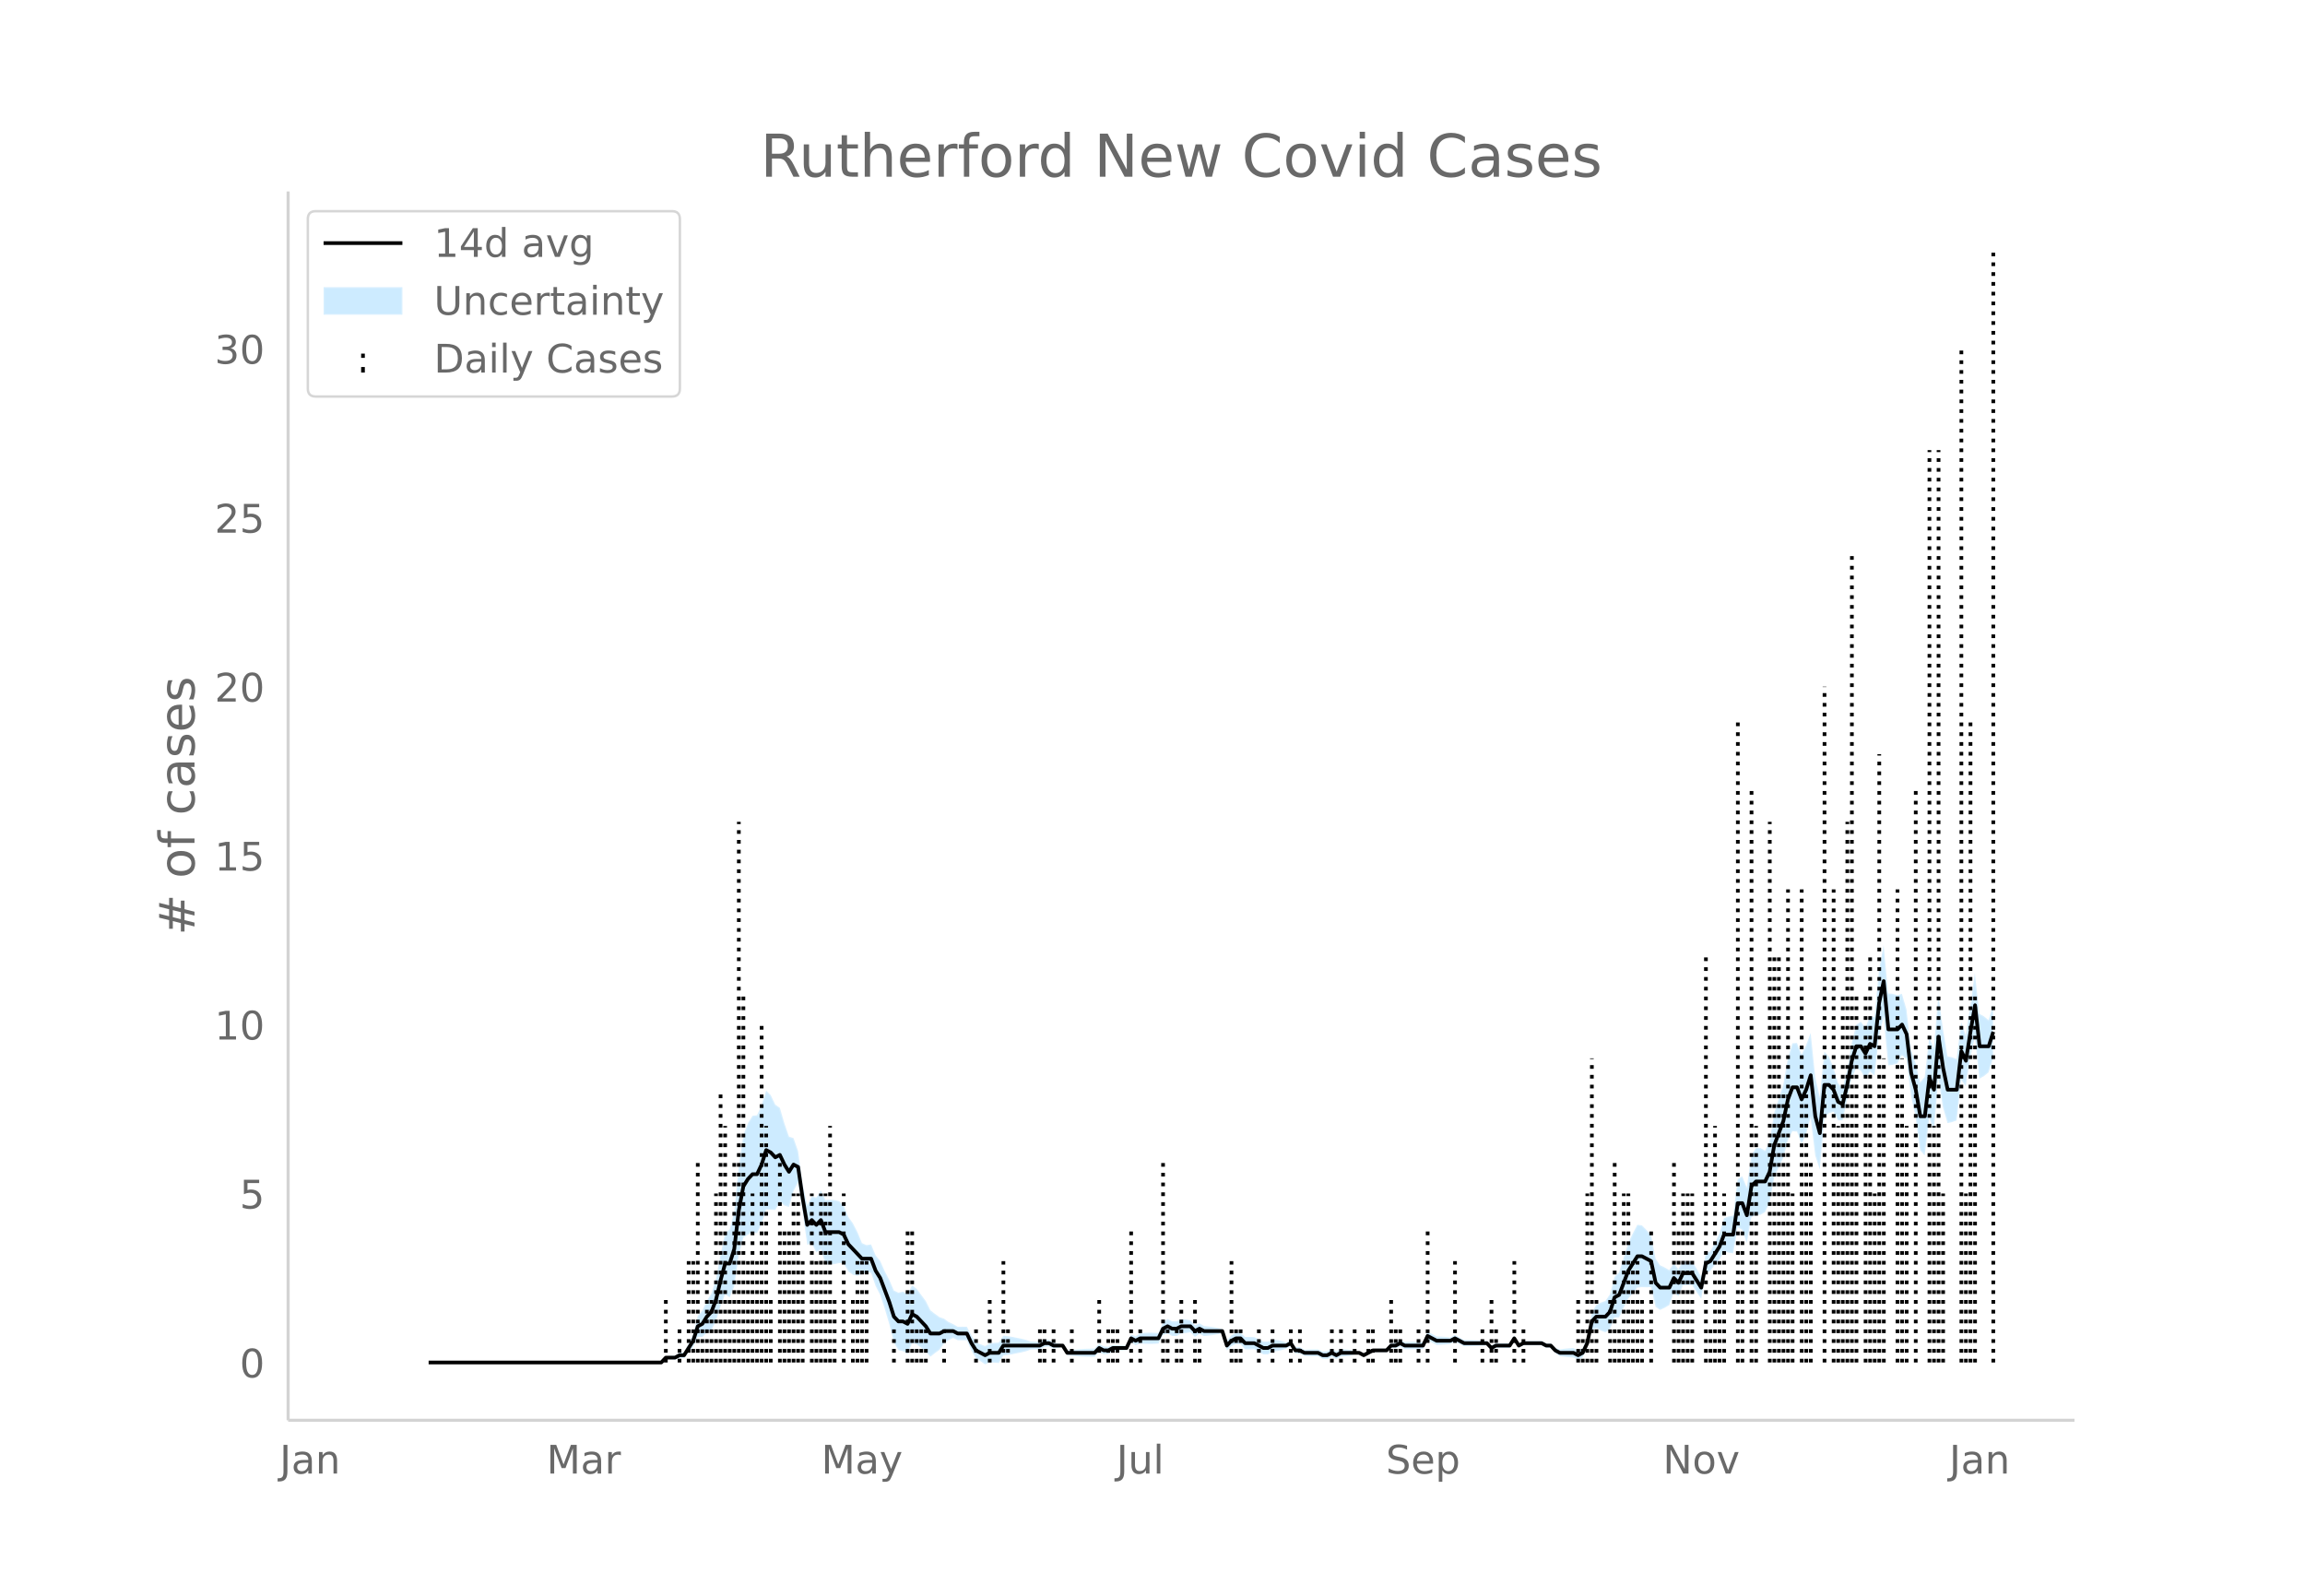 <svg height="864" viewBox="0 0 936 648" width="1248" xmlns="http://www.w3.org/2000/svg" xmlns:xlink="http://www.w3.org/1999/xlink"><defs><style>*{stroke-linecap:butt;stroke-linejoin:round}</style></defs><g id="figure_1"><path d="M0 648h936V0H0z" fill="#fff" id="patch_1"/><g id="axes_1"><path d="M117 576.72h725.4V77.76H117z" fill="none" id="patch_2"/><g id="PolyCollection_1"><defs><path d="M175.906-94.741H268.526l1.853-1.437 1.852.188 1.853.123 1.852-.754 1.852.146 1.853-2.367 1.852-2.072 1.853-4.266 1.852.11 1.852-1.83 1.853-1.01 1.852-3.685 1.853-6.017 1.852-4.815 1.852 1.292 1.853-4.526 1.852-12.925 1.853-6.882 1.852-1.123 1.852-.894 1.853.237 1.852-3.664 1.853-5.928 1.852.087 1.852.068 1.853-3.25 1.852 1.499 1.853.528 1.852-6.483 1.852-3.365 1.853 11.825 1.852 13.37 1.853-.381 1.852 3.42 1.852-1.068 1.853 5.918 1.852.179 1.853-.18 1.852-.403 1.852.069 1.853 3.3 1.852 1.364 1.853.353 1.852-.578 1.852-.814 1.853.275 1.852 5.353 1.853 3.612 1.852 5.607 1.852 6.275 1.853 7.477 1.852 3.057 1.853.419 1.852 1.02 1.852-4.311 1.853.491 1.852 1.45 1.853 1.425 1.852 2.165 1.852-1.456 1.853-1.332 1.852-2.59 1.853-1.347 1.852-.876 1.852.907 1.853.024 1.852-.024 1.853 4.295 1.852 3.126 1.852 1.132 1.853 1.248 1.852-.865 1.853.204 1.852.113 1.852-3.046 1.853-.234 1.852-.303 1.853-.391 1.852-.355 1.852-.463 1.853-.663 1.852-.08 1.853.02 1.852-.98 1.852-.207 1.853.788 1.852-.281 1.853-.543 1.852 3.483 1.852.282 1.853.192 1.852.137 1.853.097 1.852.063 1.852.033 1.853-2 1.852.935 1.853-.17 1.852-1.184 1.852-.09 1.853-.104 1.852-.12 1.853-3.246 1.852 1.204 1.852-.722 1.853.147 1.852.056 1.853-.028 1.852-.115 1.852-3.442 1.853-.64 1.852 1.003h1.853l1.852-1.004 1.852-.173 1.853-.354 1.852 1.884 1.853-1.16 1.852.833 1.852-.183 1.853-.233 1.852-.308 1.853-.463 1.852 7.017 1.852-1.72 1.853-.877 1.852.062 1.853 2.089 1.852.021 1.852-.08 1.853 1.093 1.852 1.012 1.853.022 1.852-1.13 1.852-.242 1.853-.37 1.852-.611 1.853-.99 1.852 3.069 1.852-.07 1.853.931 1.852.113 1.853.046 1.852-.015 1.852 1.11 1.853.125 1.852-.961 1.853.98 1.852-1.083 1.852-.143 1.853-.197 1.852-.623 1.853-.08 1.852.916 1.852-.98 1.853-.872 1.852.082 1.853.066h1.852l1.852-1.688 1.853.21 1.852-.768 1.853 1.052 1.852.037 1.852.005 1.853-.026 1.852-.06 1.853-3.652 1.852 1.035 1.852.956 1.853-.074 1.852-.132 1.853-.208 1.852-.938 1.852.932 1.853.98 1.852-.059 1.853-.067 1.852-.075 1.852-.086 1.853-.1 1.852 2.029 1.853-1.004 1.852.032 1.852.01 1.853-.01 1.852-2.829 1.853 2.797 1.852-1.045h7.41l1.852.989 1.852.003 1.853 2.106 1.852 1.308 1.853.235 1.852.18 1.852.139 1.853.932 1.852-.927 1.853-3.92 1.852-7.28 1.852-.664 1.853.903 1.852.678 1.853-1.247 1.852-4.647 1.852-.127 1.853-3.896 1.852-3.78 1.853-2.067 1.852-2.348 1.852-.214 1.853.087 1.852-.118 1.853 8.05 1.852 1.24 1.852-.873 1.853-1.084 1.852-5.074 1.853 1.496 1.852-4.433 1.852-.12 1.853-.006 1.852 2.867 1.853 2.652 1.852-10.159 1.852-1.11 1.853-2.517 1.852-1.952 1.853-3.668 1.852.697 1.852.31 1.853-10.63 1.852 1.122 1.853 5.255 1.852-10.407 1.852-1.009 1.853.024 1.852-1.106 1.853-4 1.852-10.067 1.852-4.061 1.853-3.986 1.852-7.092 1.853-3.62 1.852.135 1.852 5.045 1.853-3.996 1.852-6.767 1.853 15.468 1.852 5.56 1.852-20.786 1.853-2.01 1.852-.524 1.853 3.457 1.852-.034 1.852-8.284 1.853-8.758 1.852-4.274 1.853 1.203 1.852 3.446 1.852-3.105 1.853 1.57 1.852-15.973 1.853-7.77 1.852 19.616 1.852-.18 1.853-.555 1.852-3.357 1.853 1.555 1.852 15.015 1.852 8.253 1.853 13.734 1.852 2.147 1.853-15.36 1.852 5.449 1.852-21.483 1.853 11.782 1.852 6.462 1.853-.41 1.852-.684 1.852-16.45 1.853 2.528 1.852-11.63 1.853-8.178 1.852 16.778 1.852-1.022 1.853-1.527 1.852-5.726v-21.542h0l-1.852 6.036-1.853-1.527-1.852-1.022-1.852-16.546-1.853 13.385-1.852 11.892-1.853-5.312-1.852 14.914-1.852-.684-1.853-.41-1.852-11.18-1.853-13.702-1.852 21.643-1.852-4.352-1.853 16.004-1.852 2.147-1.853-7.83-1.852-5.468-1.852-16.35-1.853-6.285-1.852.563-1.853-.555-1.852-.18-1.852-19.59-1.853 9.873-1.852 19.311-1.853-.39-1.852 4.737-1.852-2.435-1.853 1.203-1.852 7.488-1.853 10.845-1.852 7.397-1.852-1.994-1.853-6.344-1.852-4.445-1.853-2.01-1.852 18.42-1.852-8.162-1.853-17.857-1.852 4.995-1.853 3.845-1.852-4.756-1.852.135-1.853 6.18-1.852 10.551-1.853 5.816-1.852 5.74-1.852 11.496-1.853 3.84-1.852-1.106-1.853.024-1.852 2.912-1.852 13.116-1.853-4.546-1.852 1.121-1.853 14.855-1.852.31-1.852.697-1.853 6.132-1.852 3.93-1.853 3.362-1.852.851-1.852 9.444-1.853-3.23-1.852-3.013-1.853-.006-1.852-.12-1.852 3.408-1.853-2.425-1.852 2.767-1.853-1.084-1.852-.873-1.852-2.679-1.853-9.593-1.852-2.079-1.853-1.873-1.852-.213-1.852 3.533-1.853 3.814-1.852 6.02-1.853 5.905-1.852 1.834-1.852 7.114-1.853 2.674-1.852.678-1.853.903-1.852 3.256-1.852 10.363-1.853 3.92-1.852 1.034-1.853-1.028-1.852.139-1.852.18-1.853.235-1.852-.653-1.853-1.814-1.852.003-1.852-.972h-7.41l-1.852.916-1.853-3.084-1.852 3.052-1.853-.01-1.852.01-1.852.032-1.853.956-1.852-1.892-1.853-.1-1.852-.085-1.852-.076-1.853-.067-1.852-.059-1.853-.98-1.852-1.027-1.852 1.02-1.853-.206-1.852-.132-1.853-.075-1.852-1.004-1.852-.926-1.853 4.19-1.852-.06-1.853-.026-1.852.005-1.852.037-1.853-.909-1.852 1.193-1.853.21-1.852 2.233h-1.852l-1.853.065-1.852.083-1.853 1.088-1.852.98-1.852-1.045-1.853-.08-1.852-.622-1.853-.197-1.852-.143-1.852.877-1.853-.98-1.852 1-1.853.124-1.852-.85-1.852-.015-1.853.045-1.852.113-1.853-1.03-1.852-.069-1.852-2.81-1.853.969-1.852-.61-1.853-.371-1.852-.243-1.852.831-1.853.022-1.852-.948-1.853-.867-1.852-.08-1.852.021-1.853-1.832-1.852.063-1.853 1.082-1.852 2.2-1.852-4.744-1.853-.463-1.852-.308-1.853-.233-1.852-.183-1.852-1.127-1.853.8-1.852-2.036-1.853-.354-1.852-.174-1.852.957h-1.853l-1.852-.957-1.853 1.32-1.852 4.399-1.852-.115-1.853-.028-1.852.056-1.853.147-1.852 1.239-1.852-.757-1.853 4.595-1.852-.12-1.853-.103-1.852-.09-1.852.776-1.853-.17-1.852-1.026-1.853 1.921-1.852.033-1.852.063-1.853.096-1.852.138-1.853.192-1.852.282-1.852-2.398-1.853-.543-1.852-.282-1.853-1.172-1.852-.206-1.852.98-1.853.02-1.852-.08-1.853-.663-1.852-.464-1.852-.354-1.853-.392-1.852-.302-1.853-.234-1.852 2.834-1.852.114-1.853.203-1.852 1.096-1.853-.713-1.852-.827-1.852-2.756-1.853-3.545-1.852-.024-1.853.024-1.852-1.054-1.852-.876-1.853-1.347-1.852-.63-1.853-1.332-1.852-1.456-1.852-3.715-1.853-2.496-1.852-2.47-1.853-1.47-1.852 3.53-1.852-.94-1.853.42-1.852-.864-1.853-4.285-1.852-3.526-1.852-4.194-1.853-2.269-1.852-4.448-1.853.275-1.852-.815-1.852-4.498-1.853-3.567-1.852-2.557-1.853-4.54-1.852-1.892-1.852-.403-1.853-.18-1.852.179-1.853-3.883-1.852 2.851-1.852-.499-1.853 3.54-1.852-8.193-1.853-13.659-1.852-5.326-1.852-.602-1.853-5.352-1.852-6.343-1.853-1.29-1.852-3.852-1.852-1.873-1.853 5.833-1.852 4.178-1.853.237-1.852 3.026-1.852 4.758-1.853 12.72-1.852 18.44-1.853 7.235-1.852 1.292-1.852 8.907-1.853 9.665-1.852 6.115-1.853 2.911-1.852 4.052-1.852 2.07-1.853 7.495-1.852 3.81-1.853 3.512-1.852.147-1.852 1.206-1.853.123-1.852.188-1.853 2.484H175.906z" id="m8647a289bd" stroke="#fff" stroke-opacity=".2"/></defs><g clip-path="url(#pdfcef5eaf1)"><use xlink:href="#m8647a289bd" y="648" fill="#089fff" fill-opacity=".2" stroke="#fff" stroke-opacity=".2"/></g></g><g id="LineCollection_1" fill="none" stroke="#000" stroke-dasharray="1.5,2.475" stroke-width="1.5"><path clip-path="url(#pdfcef5eaf1)" d="M149.973 553.259h0M151.825 553.259h0M153.678 553.259h0M155.53 553.259h0M157.382 553.259h0M159.235 553.259h0M161.087 553.259h0M162.94 553.259h0M164.792 553.259h0M166.644 553.259h0M168.497 553.259h0M170.35 553.259h0M172.202 553.259h0M174.054 553.259h0M175.906 553.259h0M177.759 553.259h0M179.611 553.259h0M181.464 553.259h0M183.316 553.259h0M185.168 553.259h0M187.02 553.259h0M188.873 553.259h0M190.726 553.259h0M192.578 553.259h0M194.43 553.259h0M196.283 553.259h0M198.135 553.259h0M199.988 553.259h0M201.84 553.259h0M203.692 553.259h0M205.545 553.259h0M207.397 553.259h0M209.25 553.259h0M211.102 553.259h0M212.954 553.259h0M214.807 553.259h0M216.66 553.259h0M218.512 553.259h0M220.364 553.259h0M222.216 553.259h0M224.069 553.259h0M225.921 553.259h0M227.774 553.259h0M229.626 553.259h0M231.478 553.259h0M233.33 553.259h0M235.183 553.259h0M237.036 553.259h0M238.888 553.259h0M240.74 553.259h0M242.593 553.259h0M244.445 553.259h0M246.298 553.259h0M248.15 553.259h0M250.002 553.259h0M251.855 553.259h0M253.707 553.259h0M255.56 553.259h0M257.412 553.259h0M259.264 553.259h0M261.117 553.259h0M262.97 553.259h0M264.822 553.259h0M266.674 553.259h0M268.526 553.259h0M270.379 553.259v-27.444M272.231 553.259h0M274.084 553.259h0M275.936 553.259v-13.722M277.788 553.259h0M279.64 553.259v-41.166M281.493 553.259v-41.166M283.346 553.259v-82.33M285.198 553.259v-13.722M287.05 553.259v-41.166M288.903 553.259v-27.444M290.755 553.259v-68.61M292.608 553.259V443.485M294.46 553.259v-96.053M296.312 553.259v-27.444M298.165 553.259v-82.33M300.017 553.259V333.71M301.87 553.259v-150.94M303.722 553.259v-41.166M305.574 553.259v-68.61M307.427 553.259v-41.166M309.28 553.259V416.04M311.132 553.259v-96.053M312.984 553.259v-27.444M314.836 553.259h0M316.689 553.259v-82.33M318.541 553.259v-54.887M320.394 553.259v-54.887M322.246 553.259v-68.61M324.098 553.259v-68.61M325.95 553.259v-41.166M327.803 553.259h0M329.656 553.259v-68.61M331.508 553.259v-41.166M333.36 553.259v-68.61M335.213 553.259v-68.61M337.065 553.259v-96.053M338.918 553.259v-27.444M340.77 553.259h0M342.622 553.259v-68.61M344.475 553.259h0M346.327 553.259v-27.444M348.18 553.259v-41.166M350.032 553.259v-41.166M351.884 553.259v-41.166M353.737 553.259h0M355.59 553.259h0M357.442 553.259h0M359.294 553.259h0M361.146 553.259h0M362.999 553.259v-13.722M364.851 553.259h0M366.704 553.259h0M368.556 553.259v-54.887M370.408 553.259v-54.887M372.26 553.259v-13.722M374.113 553.259v-13.722M375.966 553.259v-13.722M377.818 553.259h0M379.67 553.259h0M381.523 553.259h0M383.375 553.259v-13.722M385.228 553.259h0M387.08 553.259h0M388.932 553.259h0M390.785 553.259h0M392.637 553.259h0M394.49 553.259h0M396.342 553.259v-13.722M398.194 553.259h0M400.047 553.259h0M401.9 553.259v-27.444M403.752 553.259h0M405.604 553.259h0M407.456 553.259v-41.166M409.309 553.259v-13.722M411.161 553.259h0M413.014 553.259h0M414.866 553.259h0M416.718 553.259h0M418.57 553.259h0M420.423 553.259h0M422.276 553.259v-13.722M424.128 553.259v-13.722M425.98 553.259h0M427.833 553.259v-13.722M429.685 553.259h0M431.538 553.259h0M433.39 553.259h0M435.242 553.259v-13.722M437.095 553.259h0M438.947 553.259h0M440.8 553.259h0M442.652 553.259h0M444.504 553.259h0M446.357 553.259v-27.444M448.21 553.259h0M450.062 553.259v-13.722M451.914 553.259v-13.722M453.766 553.259v-13.722M455.619 553.259h0M457.471 553.259h0M459.324 553.259v-54.887M461.176 553.259h0M463.028 553.259v-13.722M464.88 553.259h0M466.733 553.259h0M468.586 553.259h0M470.438 553.259h0M472.29 553.259v-82.33M474.143 553.259v-13.722M475.995 553.259h0M477.848 553.259v-13.722M479.7 553.259v-27.444M481.552 553.259h0M483.405 553.259h0M485.257 553.259v-27.444M487.11 553.259v-13.722M488.962 553.259h0M490.814 553.259h0M492.667 553.259h0M494.52 553.259h0M496.372 553.259h0M498.224 553.259h0M500.076 553.259v-41.166M501.929 553.259v-13.722M503.781 553.259v-13.722M505.634 553.259h0M507.486 553.259h0M509.338 553.259h0M511.19 553.259v-13.722M513.043 553.259h0M514.896 553.259h0M516.748 553.259v-13.722M518.6 553.259h0M520.453 553.259h0M522.305 553.259h0M524.158 553.259v-13.722M526.01 553.259h0M527.862 553.259v-13.722M529.715 553.259h0M531.567 553.259h0M533.42 553.259h0M535.272 553.259h0M537.124 553.259h0M538.977 553.259h0M540.83 553.259v-13.722M542.682 553.259h0M544.534 553.259v-13.722M546.386 553.259h0M548.239 553.259h0M550.091 553.259v-13.722M551.944 553.259h0M553.796 553.259h0M555.648 553.259v-13.722M557.5 553.259v-13.722M559.353 553.259h0M561.206 553.259h0M563.058 553.259h0M564.91 553.259v-27.444M566.763 553.259v-13.722M568.615 553.259v-13.722M570.468 553.259h0M572.32 553.259h0M574.172 553.259h0M576.025 553.259v-13.722M577.877 553.259h0M579.73 553.259v-54.887M581.582 553.259h0M583.434 553.259h0M585.287 553.259h0M587.14 553.259h0M588.992 553.259h0M590.844 553.259v-41.166M592.696 553.259h0M594.549 553.259h0M596.401 553.259h0M598.254 553.259h0M600.106 553.259h0M601.958 553.259v-13.722M603.81 553.259h0M605.663 553.259v-27.444M607.516 553.259v-13.722M609.368 553.259h0M611.22 553.259h0M613.073 553.259h0M614.925 553.259v-41.166M616.778 553.259h0M618.63 553.259v-13.722M620.482 553.259h0M622.335 553.259h0M624.187 553.259h0M626.04 553.259h0M627.892 553.259h0M629.744 553.259h0M631.597 553.259h0M633.45 553.259h0M635.302 553.259h0M637.154 553.259h0M639.006 553.259h0M640.859 553.259v-27.444M642.711 553.259v-13.722M644.564 553.259v-68.61M646.416 553.259V429.763M648.268 553.259v-27.444M650.12 553.259h0M651.973 553.259h0M653.826 553.259v-27.444M655.678 553.259v-82.33M657.53 553.259v-13.722M659.383 553.259v-68.61M661.235 553.259v-68.61M663.088 553.259v-41.166M664.94 553.259v-41.166M666.792 553.259v-27.444M668.645 553.259h0M670.497 553.259v-54.887M672.35 553.259h0M674.202 553.259h0M676.054 553.259h0M677.907 553.259h0M679.76 553.259v-82.33M681.612 553.259v-54.887M683.464 553.259v-68.61M685.316 553.259v-68.61M687.169 553.259v-68.61M689.021 553.259h0M690.874 553.259h0M692.726 553.259V388.597M694.578 553.259v-13.722M696.43 553.259v-96.053M698.283 553.259v-41.166M700.136 553.259v-68.61M701.988 553.259h0M703.84 553.259h0M705.693 553.259V292.545M707.545 553.259v-54.887M709.398 553.259h0M711.25 553.259v-233.27M713.102 553.259v-96.053M714.955 553.259h0M716.807 553.259h0M718.66 553.259V333.71M720.512 553.259V388.597M722.364 553.259V388.597M724.217 553.259V443.485M726.07 553.259V361.154M727.922 553.259v-68.61M729.774 553.259h0M731.626 553.259V361.154M733.479 553.259V443.485M735.331 553.259v-82.33M737.184 553.259h0M739.036 553.259h0M740.888 553.259V278.823M742.74 553.259h0M744.593 553.259V361.154M746.446 553.259v-96.053M748.298 553.259v-150.94M750.15 553.259V333.71M752.003 553.259V223.936M753.855 553.259v-150.94M755.708 553.259h0M757.56 553.259v-150.94M759.412 553.259V388.597M761.265 553.259v-68.61M763.117 553.259V306.267M764.97 553.259V429.763M766.822 553.259h0M768.674 553.259h0M770.527 553.259V361.154M772.38 553.259V429.763M774.232 553.259v-96.053M776.084 553.259h0M777.936 553.259v-233.27M779.789 553.259h0M781.641 553.259h0M783.494 553.259V182.77M785.346 553.259v-96.053M787.198 553.259V182.77M789.05 553.259v-68.61M790.903 553.259h0M792.756 553.259h0M794.608 553.259h0M796.46 553.259V141.605M798.313 553.259v-68.61M800.165 553.259V292.545M802.018 553.259v-150.94M803.87 553.259h0M805.722 553.259h0M807.575 553.259h0M809.427 553.259V100.44"/></g><path clip-path="url(#pdfcef5eaf1)" d="M174.054 553.259h94.472l1.853-1.96h3.705l1.852-.98h1.852l3.705-5.881 1.853-5.881 1.852-.98 1.852-2.94 1.853-1.96 1.852-4.902 1.853-7.84 1.852-6.861h1.852l1.853-5.881 1.852-15.682 1.853-9.801 1.852-2.94 1.852-1.961h1.853l1.852-3.92 1.853-5.881 1.852.98 1.852 1.96 1.853-.98 1.852 3.92 1.853 2.94 1.852-2.94 1.852.98 1.853 12.742 1.852 10.782 1.853-1.96 1.852 1.96 1.852-1.96 1.853 4.9h5.557l1.852.98 1.853 3.92 5.557 5.881h3.705l1.852 4.901 1.853 2.94 3.704 9.802 1.853 5.88 1.852 1.96h1.853l1.852.98 1.852-3.92 1.853.98 3.705 3.92 1.852 2.941h3.705l1.852-.98h3.705l1.852.98h3.705l1.853 3.92 1.852 2.941 3.705 1.96 1.852-.98h3.705l1.852-2.94h14.82l1.852-.98h1.852l1.853.98h3.705l1.852 2.94h11.114l1.853-1.96 1.852.98h1.853l1.852-.98h5.557l1.853-3.92 1.852.98 1.852-.98h7.41l1.852-3.921 1.853-.98 1.852.98h1.853l1.852-.98h3.705l1.852 1.96 1.853-.98 1.852.98h7.41l1.852 5.88 1.852-1.96 1.853-.98h1.852l1.853 1.96h3.704l3.705 1.961h1.853l1.852-.98h5.557l1.853-.98 1.852 2.94h1.852l1.853.98h5.557l1.852.98h1.853l1.852-.98 1.853.98 1.852-.98h7.41l1.852.98 3.705-1.96h5.557l1.852-1.96h1.853l1.852-.98 1.853.98h7.41l1.852-3.92 3.704 1.96h5.558l1.852-.98 3.705 1.96h9.262l1.852 1.96 1.853-.98h5.557l1.852-2.94 1.853 2.94 1.852-.98h7.41l1.852.98h1.852l1.853 1.96 1.852.98h5.557l1.853.98 1.852-.98 1.853-3.92 1.852-8.821 1.852-1.96h3.705l1.853-1.96 1.852-5.882 1.852-.98 3.705-9.801 3.705-5.88h1.852l3.705 1.96 1.853 8.82 1.852 1.96h3.705l1.852-3.92 1.853 1.96 1.852-3.92h3.705l3.705 5.88 1.852-9.8 1.852-.98 3.705-5.881 1.853-4.901h3.704l1.853-12.742h1.852l1.853 4.901 1.852-11.761 1.852-1.96h3.705l1.853-3.921 1.852-10.782 3.705-9.8 1.852-8.822 1.853-4.9h1.852l1.852 4.9 1.853-3.92 1.852-5.881 1.853 16.662 1.852 6.86 1.852-19.602h1.853l1.852 1.96 1.853 4.901 1.852.98 1.852-7.84 1.853-9.802 1.852-5.88h1.853l1.852 2.94 1.852-3.921 1.853.98 1.852-17.642 1.853-8.821L766.822 418h3.705l1.852-1.96 1.853 3.92 1.852 15.683 1.852 6.86 1.853 10.782h1.852l1.853-15.682 1.852 4.9 1.852-21.562 1.853 12.741 1.852 8.821h3.705l1.852-15.682 1.853 3.92 1.852-11.76 1.853-10.782 1.852 16.662h3.705l1.852-5.88h0" fill="none" stroke="#000" stroke-linecap="round" stroke-width="1.5" id="line2d_1"/><path d="M117 576.72V77.76" fill="none" stroke="#d3d3d3" stroke-linecap="square" stroke-width="1.25" id="patch_3"/><path d="M117 576.72h725.4" fill="none" stroke="#d3d3d3" stroke-linecap="square" stroke-width="1.25" id="patch_4"/><g id="matplotlib.axis_1"><g id="xtick_1"><g transform="matrix(.16 0 0 -.16 113.559 598.378)" fill="#696969" id="text_1"><defs><path d="M9.813 72.906h9.859V5.078q0-13.187-5-19.14-5-5.954-16.094-5.954h-3.75v8.297h3.078q6.531 0 9.219 3.672Q9.813-4.39 9.813 5.078z" id="DejaVuSans-74"/><path d="M34.281 27.484q-10.89 0-15.093-2.484-4.204-2.484-4.204-8.5 0-4.781 3.157-7.594 3.156-2.797 8.562-2.797 7.485 0 12 5.297 4.516 5.297 4.516 14.078v2zm17.922 3.72V0H43.22v8.297Q40.14 3.328 35.547.953q-4.594-2.375-11.234-2.375-8.391 0-13.36 4.719Q6 8.016 6 15.922q0 9.219 6.172 13.906 6.187 4.688 18.437 4.688h12.61v.89q0 6.203-4.078 9.594-4.078 3.39-11.453 3.39-4.688 0-9.141-1.124-4.438-1.125-8.531-3.375v8.312q4.921 1.906 9.562 2.844 4.64.953 9.031.953 11.875 0 17.735-6.156 5.86-6.14 5.86-18.64z" id="DejaVuSans-97"/><path d="M54.89 33.016V0h-8.984v32.719q0 7.765-3.031 11.61-3.031 3.858-9.078 3.858-7.281 0-11.484-4.64-4.204-4.625-4.204-12.64V0H9.08v54.688h9.03v-8.5q3.235 4.937 7.594 7.374Q30.078 56 35.797 56q9.422 0 14.25-5.828 4.844-5.828 4.844-17.156z" id="DejaVuSans-110"/></defs><use xlink:href="#DejaVuSans-74"/><use x="29.492" xlink:href="#DejaVuSans-97"/><use x="90.771" xlink:href="#DejaVuSans-110"/></g></g><g id="xtick_2"><g transform="matrix(.16 0 0 -.16 221.942 598.378)" fill="#696969" id="text_2"><defs><path d="M9.813 72.906h14.703l18.593-49.61 18.703 49.61h14.704V0H66.89v64.016l-18.797-50h-9.907l-18.796 50V0H9.813z" id="DejaVuSans-77"/><path d="M41.11 46.297q-1.516.875-3.297 1.281Q36.03 48 33.89 48q-7.625 0-11.703-4.953-4.079-4.953-4.079-14.234V0H9.08v54.688h9.03v-8.5q2.844 4.984 7.375 7.39Q30.031 56 36.531 56q.922 0 2.047-.125 1.125-.11 2.484-.36z" id="DejaVuSans-114"/></defs><use xlink:href="#DejaVuSans-77"/><use x="86.279" xlink:href="#DejaVuSans-97"/><use x="147.559" xlink:href="#DejaVuSans-114"/></g></g><g id="xtick_3"><g transform="matrix(.16 0 0 -.16 333.492 598.378)" fill="#696969" id="text_3"><defs><path d="M32.172-5.078q-3.797-9.766-7.422-12.735-3.61-2.984-9.656-2.984H7.906v7.516h5.282q3.703 0 5.75 1.765Q21-9.766 23.483-3.219l1.61 4.094-22.11 53.813H12.5l17.094-42.766 17.093 42.766h9.516z" id="DejaVuSans-121"/></defs><use xlink:href="#DejaVuSans-77"/><use x="86.279" xlink:href="#DejaVuSans-97"/><use x="147.559" xlink:href="#DejaVuSans-121"/></g></g><g id="xtick_4"><g transform="matrix(.16 0 0 -.16 453.376 598.378)" fill="#696969" id="text_4"><defs><path d="M8.5 21.578v33.11h8.984V21.922q0-7.766 3.016-11.656 3.031-3.875 9.094-3.875 7.265 0 11.484 4.64 4.234 4.64 4.234 12.656v31h8.985V0h-8.984v8.406Q42.047 3.422 37.718 1q-4.313-2.422-10.032-2.422-9.421 0-14.312 5.86Q8.5 10.296 8.5 21.578zM31.11 56z" id="DejaVuSans-117"/><path d="M9.422 75.984h8.984V0H9.422z" id="DejaVuSans-108"/></defs><use xlink:href="#DejaVuSans-74"/><use x="29.492" xlink:href="#DejaVuSans-117"/><use x="92.871" xlink:href="#DejaVuSans-108"/></g></g><g id="xtick_5"><g transform="matrix(.16 0 0 -.16 562.797 598.378)" fill="#696969" id="text_5"><defs><path d="M53.516 70.516V60.89q-5.61 2.687-10.594 4-4.984 1.328-9.625 1.328-8.047 0-12.422-3.125t-4.375-8.89q0-4.845 2.906-7.313 2.907-2.453 11.016-3.97l5.953-1.218q11.031-2.11 16.281-7.406 5.25-5.297 5.25-14.172 0-10.61-7.11-16.078-7.093-5.469-20.812-5.469-5.172 0-11.015 1.172Q13.14.922 6.89 3.219v10.156q6-3.36 11.765-5.078 5.766-1.703 11.328-1.703 8.438 0 13.032 3.312 4.593 3.328 4.593 9.485 0 5.359-3.297 8.39-3.296 3.032-10.812 4.547L27.484 33.5q-11.03 2.188-15.968 6.875-4.922 4.688-4.922 13.047 0 9.672 6.812 15.234 6.813 5.563 18.766 5.563 5.14 0 10.453-.938 5.328-.922 10.89-2.765z" id="DejaVuSans-83"/><path d="M56.203 29.594v-4.39H14.891q.593-9.282 5.593-14.142 5-4.859 13.938-4.859 5.172 0 10.031 1.266 4.86 1.265 9.656 3.812v-8.5Q49.266.734 44.187-.344 39.11-1.422 33.892-1.422q-13.094 0-20.735 7.61-7.64 7.625-7.64 20.625 0 13.421 7.25 21.296Q20.016 56 32.328 56q11.031 0 17.453-7.11 6.422-7.093 6.422-19.296zm-8.984 2.64q-.094 7.36-4.125 11.75-4.032 4.407-10.672 4.407-7.516 0-12.031-4.25-4.516-4.25-5.203-11.97z" id="DejaVuSans-101"/><path d="M18.11 8.203v-29H9.077v75.484h9.031v-8.296q2.844 4.875 7.157 7.234Q29.594 56 35.594 56q9.968 0 16.187-7.906 6.235-7.907 6.235-20.797T51.78 6.484q-6.218-7.906-16.187-7.906-6 0-10.328 2.375-4.313 2.375-7.157 7.25zm30.578 19.094q0 9.906-4.079 15.547-4.078 5.64-11.203 5.64-7.14 0-11.218-5.64-4.079-5.64-4.079-15.547 0-9.906 4.078-15.547 4.079-5.64 11.22-5.64 7.124 0 11.202 5.64t4.078 15.547z" id="DejaVuSans-112"/></defs><use xlink:href="#DejaVuSans-83"/><use x="63.477" xlink:href="#DejaVuSans-101"/><use x="125" xlink:href="#DejaVuSans-112"/></g></g><g id="xtick_6"><g transform="matrix(.16 0 0 -.16 675.259 598.378)" fill="#696969" id="text_6"><defs><path d="M9.813 72.906h13.28l32.329-60.984v60.984h9.562V0h-13.28L19.39 60.984V0H9.813z" id="DejaVuSans-78"/><path d="M30.61 48.39q-7.22 0-11.422-5.64-4.204-5.64-4.204-15.453 0-9.813 4.172-15.453 4.188-5.64 11.453-5.64 7.188 0 11.375 5.655 4.203 5.672 4.203 15.438 0 9.719-4.203 15.406-4.187 5.688-11.375 5.688zm0 7.61q11.718 0 18.406-7.625 6.703-7.61 6.703-21.078 0-13.422-6.703-21.078-6.688-7.64-18.407-7.64-11.765 0-18.437 7.64-6.656 7.656-6.656 21.078 0 13.469 6.656 21.078Q18.844 56 30.609 56z" id="DejaVuSans-111"/><path d="M2.984 54.688H12.5L29.594 8.797l17.093 45.89h9.516L35.687 0H23.485z" id="DejaVuSans-118"/></defs><use xlink:href="#DejaVuSans-78"/><use x="74.805" xlink:href="#DejaVuSans-111"/><use x="135.986" xlink:href="#DejaVuSans-118"/></g></g><g id="xtick_7"><g transform="matrix(.16 0 0 -.16 791.538 598.378)" fill="#696969" id="text_7"><use xlink:href="#DejaVuSans-74"/><use x="29.492" xlink:href="#DejaVuSans-97"/><use x="90.771" xlink:href="#DejaVuSans-110"/></g></g></g><g id="matplotlib.axis_2"><g id="ytick_1"><g transform="matrix(.16 0 0 -.16 97.32 559.338)" fill="#696969" id="text_8"><defs><path d="M31.781 66.406q-7.61 0-11.453-7.5Q16.5 51.422 16.5 36.375q0-14.984 3.828-22.484 3.844-7.5 11.453-7.5 7.672 0 11.5 7.5 3.844 7.5 3.844 22.484 0 15.047-3.844 22.531-3.828 7.5-11.5 7.5zm0 7.813q12.266 0 18.735-9.703 6.468-9.688 6.468-28.141 0-18.406-6.468-28.11-6.47-9.687-18.735-9.687-12.25 0-18.718 9.688-6.47 9.703-6.47 28.109 0 18.453 6.47 28.14Q19.53 74.22 31.78 74.22z" id="DejaVuSans-48"/></defs><use xlink:href="#DejaVuSans-48"/></g></g><g id="ytick_2"><g transform="matrix(.16 0 0 -.16 97.32 490.729)" fill="#696969" id="text_9"><defs><path d="M10.797 72.906h38.719v-8.312H19.828v-17.86q2.14.735 4.281 1.094 2.157.36 4.313.36 12.203 0 19.328-6.688 7.14-6.688 7.14-18.11 0-11.765-7.328-18.296-7.328-6.516-20.656-6.516-4.593 0-9.36.781-4.75.782-9.827 2.344v9.922q4.39-2.39 9.078-3.563 4.687-1.171 9.906-1.171 8.453 0 13.375 4.437 4.938 4.438 4.938 12.063 0 7.609-4.938 12.047-4.922 4.453-13.375 4.453-3.953 0-7.89-.875-3.922-.875-8.016-2.735z" id="DejaVuSans-53"/></defs><use xlink:href="#DejaVuSans-53"/></g></g><g id="ytick_3"><g transform="matrix(.16 0 0 -.16 87.14 422.12)" fill="#696969" id="text_10"><defs><path d="M12.406 8.297h16.11v55.625l-17.532-3.516v8.985l17.438 3.515h9.86V8.296H54.39V0H12.406z" id="DejaVuSans-49"/></defs><use xlink:href="#DejaVuSans-49"/><use x="63.623" xlink:href="#DejaVuSans-48"/></g></g><g id="ytick_4"><g transform="matrix(.16 0 0 -.16 87.14 353.51)" fill="#696969" id="text_11"><use xlink:href="#DejaVuSans-49"/><use x="63.623" xlink:href="#DejaVuSans-53"/></g></g><g id="ytick_5"><g transform="matrix(.16 0 0 -.16 87.14 284.902)" fill="#696969" id="text_12"><defs><path d="M19.188 8.297h34.421V0H7.33v8.297q5.609 5.812 15.296 15.594 9.703 9.797 12.188 12.64 4.734 5.313 6.609 9 1.89 3.688 1.89 7.25 0 5.813-4.078 9.469-4.078 3.672-10.625 3.672-4.64 0-9.797-1.61-5.14-1.609-11-4.89v9.969Q13.767 71.78 18.938 73q5.188 1.219 9.485 1.219 11.328 0 18.062-5.672 6.735-5.656 6.735-15.125 0-4.5-1.688-8.531-1.672-4.016-6.125-9.485-1.218-1.422-7.765-8.187-6.532-6.766-18.453-18.922z" id="DejaVuSans-50"/></defs><use xlink:href="#DejaVuSans-50"/><use x="63.623" xlink:href="#DejaVuSans-48"/></g></g><g id="ytick_6"><g transform="matrix(.16 0 0 -.16 87.14 216.293)" fill="#696969" id="text_13"><use xlink:href="#DejaVuSans-50"/><use x="63.623" xlink:href="#DejaVuSans-53"/></g></g><g id="ytick_7"><g transform="matrix(.16 0 0 -.16 87.14 147.684)" fill="#696969" id="text_14"><defs><path d="M40.578 39.313Q47.656 37.797 51.625 33q3.984-4.781 3.984-11.813 0-10.78-7.422-16.703-7.421-5.906-21.093-5.906-4.578 0-9.438.906-4.86.907-10.031 2.72v9.515q4.094-2.39 8.969-3.61 4.89-1.218 10.218-1.218 9.266 0 14.125 3.656 4.86 3.656 4.86 10.64 0 6.454-4.516 10.079-4.515 3.64-12.562 3.64h-8.5v8.11h8.89q7.266 0 11.125 2.906 3.86 2.906 3.86 8.375 0 5.61-3.985 8.61-3.968 3.015-11.39 3.015-4.063 0-8.703-.89-4.641-.876-10.203-2.72v8.782q5.624 1.562 10.53 2.344 4.907.78 9.25.78 11.235 0 17.766-5.109 6.547-5.093 6.547-13.78 0-6.063-3.468-10.235-3.47-4.172-9.86-5.782z" id="DejaVuSans-51"/></defs><use xlink:href="#DejaVuSans-51"/><use x="63.623" xlink:href="#DejaVuSans-48"/></g></g><g transform="matrix(0 -.2 -.2 0 78.98 379.813)" fill="#696969" id="text_15"><defs><path d="M51.125 44H36.922l-4.11-16.313h14.313zm-7.328 27.781l-5.078-20.265h14.265L58.11 71.78h7.813L60.89 51.516h15.234V44h-17.14l-4-16.313h15.53V20.22H53.079L48 0h-7.813l5.032 20.219H30.906L25.875 0h-7.86l5.079 20.219H7.719v7.468h17.187L29 44H13.281v7.516h17.625l4.985 20.265z" id="DejaVuSans-35"/><path d="M37.11 75.984V68.5h-8.594q-4.828 0-6.72-1.953-1.874-1.953-1.874-7.031v-4.828h14.797v-6.985H19.922V0H10.89v47.703H2.297v6.984h8.594V58.5q0 9.125 4.25 13.297 4.25 4.187 13.468 4.187z" id="DejaVuSans-102"/><path d="M48.781 52.594v-8.407q-3.812 2.11-7.64 3.157-3.828 1.047-7.735 1.047-8.75 0-13.593-5.547-4.829-5.532-4.829-15.547 0-10.016 4.829-15.563 4.843-5.53 13.593-5.53 3.907 0 7.735 1.046 3.828 1.047 7.64 3.156V2.094Q45.016.344 40.984-.531q-4.015-.89-8.562-.89-12.36 0-19.64 7.765-7.266 7.765-7.266 20.953 0 13.375 7.343 21.031Q20.22 56 33.016 56q4.14 0 8.093-.86 3.953-.843 7.672-2.546z" id="DejaVuSans-99"/><path d="M44.281 53.078v-8.5q-3.797 1.953-7.906 2.922-4.094.984-8.5.984-6.688 0-10.031-2.047-3.344-2.046-3.344-6.156 0-3.125 2.39-4.906 2.391-1.781 9.626-3.39l3.078-.688q9.562-2.047 13.593-5.781 4.032-3.735 4.032-10.422 0-7.625-6.032-12.078-6.03-4.438-16.578-4.438-4.39 0-9.156.86Q10.688.296 5.422 2v9.281q4.984-2.594 9.812-3.89 4.829-1.282 9.579-1.282 6.343 0 9.75 2.172 3.421 2.172 3.421 6.125 0 3.656-2.468 5.61-2.453 1.953-10.813 3.765l-3.125.735q-8.344 1.75-12.062 5.39-3.704 3.64-3.704 9.985 0 7.718 5.47 11.906Q16.75 56 26.811 56q4.97 0 9.36-.734 4.406-.72 8.11-2.188z" id="DejaVuSans-115"/></defs><use xlink:href="#DejaVuSans-35"/><use x="83.789" xlink:href="#DejaVuSans-32"/><use x="115.576" xlink:href="#DejaVuSans-111"/><use x="176.758" xlink:href="#DejaVuSans-102"/><use x="211.963" xlink:href="#DejaVuSans-32"/><use x="243.75" xlink:href="#DejaVuSans-99"/><use x="298.73" xlink:href="#DejaVuSans-97"/><use x="360.01" xlink:href="#DejaVuSans-115"/><use x="412.109" xlink:href="#DejaVuSans-101"/><use x="473.633" xlink:href="#DejaVuSans-115"/></g></g><g transform="matrix(.24 0 0 -.24 308.75 71.76)" fill="#696969" id="text_16"><defs><path d="M44.39 34.188q3.172-1.079 6.172-4.594 3-3.516 6.032-9.672L66.609 0H56l-9.313 18.703q-3.624 7.328-7.015 9.719-3.39 2.39-9.25 2.39h-10.75V0h-9.86v72.906h22.266q12.5 0 18.656-5.234 6.157-5.219 6.157-15.766 0-6.89-3.203-11.437-3.204-4.532-9.297-6.282zM19.673 64.797V38.922h12.406q7.125 0 10.766 3.297 3.64 3.297 3.64 9.687 0 6.39-3.64 9.64-3.64 3.25-10.766 3.25z" id="DejaVuSans-82"/><path d="M18.313 70.219V54.688h18.5v-6.985h-18.5V18.016q0-6.688 1.828-8.594 1.828-1.906 7.453-1.906h9.218V0h-9.218q-10.407 0-14.36 3.875-3.953 3.89-3.953 14.14v29.688H2.687v6.984h6.594V70.22z" id="DejaVuSans-116"/><path d="M54.89 33.016V0h-8.984v32.719q0 7.765-3.031 11.61-3.031 3.858-9.078 3.858-7.281 0-11.484-4.64-4.204-4.625-4.204-12.64V0H9.08v75.984h9.03V46.188q3.235 4.937 7.594 7.374Q30.078 56 35.797 56q9.422 0 14.25-5.828 4.844-5.828 4.844-17.156z" id="DejaVuSans-104"/><path d="M45.406 46.39v29.594h8.985V0h-8.985v8.203Q42.578 3.328 38.25.953q-4.313-2.375-10.375-2.375-9.906 0-16.14 7.906-6.22 7.922-6.22 20.813 0 12.89 6.22 20.797Q17.968 56 27.874 56q6.063 0 10.375-2.375 4.328-2.36 7.156-7.234zm-30.61-19.093q0-9.906 4.079-15.547 4.078-5.64 11.203-5.64 7.125 0 11.219 5.64 4.11 5.64 4.11 15.547 0 9.906-4.11 15.547-4.094 5.64-11.219 5.64-7.125 0-11.203-5.64-4.078-5.64-4.078-15.547z" id="DejaVuSans-100"/><path d="M4.203 54.688h8.985l11.234-42.672 11.172 42.672h10.593l11.235-42.672 11.187 42.672h8.985L63.28 0H52.688L40.922 44.828 29.109 0H18.5z" id="DejaVuSans-119"/><path d="M64.406 67.281v-10.39q-4.984 4.64-10.625 6.922-5.64 2.296-11.984 2.296-12.5 0-19.14-7.64-6.641-7.64-6.641-22.094 0-14.406 6.64-22.047 6.64-7.64 19.14-7.64 6.345 0 11.985 2.296 5.64 2.297 10.625 6.938V5.609Q59.234 2.094 53.437.33q-5.78-1.75-12.218-1.75-16.563 0-26.094 10.124-9.516 10.14-9.516 27.672 0 17.578 9.516 27.703 9.531 10.14 26.094 10.14 6.531 0 12.312-1.734 5.797-1.734 10.875-5.203z" id="DejaVuSans-67"/><path d="M9.422 54.688h8.984V0H9.422zm0 21.296h8.984v-11.39H9.422z" id="DejaVuSans-105"/></defs><use xlink:href="#DejaVuSans-82"/><use x="64.982" xlink:href="#DejaVuSans-117"/><use x="128.361" xlink:href="#DejaVuSans-116"/><use x="167.57" xlink:href="#DejaVuSans-104"/><use x="230.949" xlink:href="#DejaVuSans-101"/><use x="292.473" xlink:href="#DejaVuSans-114"/><use x="333.586" xlink:href="#DejaVuSans-102"/><use x="368.791" xlink:href="#DejaVuSans-111"/><use x="429.973" xlink:href="#DejaVuSans-114"/><use x="469.336" xlink:href="#DejaVuSans-100"/><use x="532.813" xlink:href="#DejaVuSans-32"/><use x="564.6" xlink:href="#DejaVuSans-78"/><use x="639.404" xlink:href="#DejaVuSans-101"/><use x="700.928" xlink:href="#DejaVuSans-119"/><use x="782.715" xlink:href="#DejaVuSans-32"/><use x="814.502" xlink:href="#DejaVuSans-67"/><use x="884.326" xlink:href="#DejaVuSans-111"/><use x="945.508" xlink:href="#DejaVuSans-118"/><use x="1004.688" xlink:href="#DejaVuSans-105"/><use x="1032.471" xlink:href="#DejaVuSans-100"/><use x="1095.947" xlink:href="#DejaVuSans-32"/><use x="1127.734" xlink:href="#DejaVuSans-67"/><use x="1197.559" xlink:href="#DejaVuSans-97"/><use x="1258.838" xlink:href="#DejaVuSans-115"/><use x="1310.938" xlink:href="#DejaVuSans-101"/><use x="1372.461" xlink:href="#DejaVuSans-115"/></g><g id="legend_1"><path d="M128.2 161.015h144.675q3.2 0 3.2-3.2V88.96q0-3.2-3.2-3.2H128.2q-3.2 0-3.2 3.2v68.855q0 3.2 3.2 3.2z" fill="none" opacity=".8" stroke="#ccc" id="patch_5"/><path d="M131.4 98.718h32" fill="none" stroke="#000" stroke-linecap="round" stroke-width="1.5" id="line2d_4"/><g transform="matrix(.16 0 0 -.16 176.2 104.317)" fill="#696969" id="text_17"><defs><path d="M37.797 64.313L12.89 25.39h24.906zm-2.594 8.593H47.61V25.391h10.407v-8.203H47.609V0h-9.812v17.188H4.89v9.515z" id="DejaVuSans-52"/><path d="M45.406 27.984q0 9.766-4.031 15.125-4.016 5.375-11.297 5.375-7.219 0-11.25-5.375-4.031-5.359-4.031-15.125 0-9.718 4.031-15.093t11.25-5.375q7.281 0 11.297 5.375 4.031 5.375 4.031 15.093zm8.985-21.203q0-13.953-6.203-20.765Q42-20.797 29.203-20.797q-4.734 0-8.937.703-4.203.703-8.157 2.172v8.735q3.954-2.141 7.813-3.157 3.86-1.031 7.86-1.031 8.843 0 13.234 4.61 4.39 4.609 4.39 13.937v4.453q-2.781-4.844-7.125-7.234Q33.938 0 27.875 0 17.828 0 11.672 7.656q-6.156 7.672-6.156 20.328 0 12.688 6.156 20.344Q17.828 56 27.875 56q6.063 0 10.406-2.39 4.344-2.391 7.125-7.22v8.297h8.985z" id="DejaVuSans-103"/></defs><use xlink:href="#DejaVuSans-49"/><use x="63.623" xlink:href="#DejaVuSans-52"/><use x="127.246" xlink:href="#DejaVuSans-100"/><use x="190.723" xlink:href="#DejaVuSans-32"/><use x="222.51" xlink:href="#DejaVuSans-97"/><use x="283.789" xlink:href="#DejaVuSans-118"/><use x="342.969" xlink:href="#DejaVuSans-103"/></g><path d="M131.4 127.802h32v-11.2h-32z" fill="#089fff" opacity=".2" stroke="#fff" id="patch_6"/><g transform="matrix(.16 0 0 -.16 176.2 127.802)" fill="#696969" id="text_18"><defs><path d="M8.688 72.906h9.921V28.61q0-11.718 4.235-16.875 4.25-5.14 13.781-5.14 9.469 0 13.719 5.14 4.25 5.157 4.25 16.875v44.297H64.5V27.391q0-14.25-7.063-21.532-7.046-7.28-20.812-7.28-13.828 0-20.89 7.28-7.047 7.282-7.047 21.532z" id="DejaVuSans-85"/></defs><use xlink:href="#DejaVuSans-85"/><use x="73.193" xlink:href="#DejaVuSans-110"/><use x="136.572" xlink:href="#DejaVuSans-99"/><use x="191.553" xlink:href="#DejaVuSans-101"/><use x="253.076" xlink:href="#DejaVuSans-114"/><use x="294.189" xlink:href="#DejaVuSans-116"/><use x="333.398" xlink:href="#DejaVuSans-97"/><use x="394.678" xlink:href="#DejaVuSans-105"/><use x="422.461" xlink:href="#DejaVuSans-110"/><use x="485.84" xlink:href="#DejaVuSans-116"/><use x="525.049" xlink:href="#DejaVuSans-121"/></g><path d="M147.4 151.287v-7.7" fill="none" stroke="#000" stroke-dasharray="2.25,3.712" stroke-width="1.5" id="line2d_6"/><g transform="matrix(.16 0 0 -.16 176.2 151.287)" fill="#696969" id="text_19"><defs><path d="M19.672 64.797V8.109h11.922q15.093 0 22.093 6.829 7 6.843 7 21.593 0 14.64-7 21.453-7 6.813-22.093 6.813zm-9.86 8.11h20.266q21.188 0 31.094-8.813 9.922-8.813 9.922-27.563 0-18.86-9.969-27.703Q51.172 0 30.078 0H9.813z" id="DejaVuSans-68"/></defs><use xlink:href="#DejaVuSans-68"/><use x="77.002" xlink:href="#DejaVuSans-97"/><use x="138.281" xlink:href="#DejaVuSans-105"/><use x="166.064" xlink:href="#DejaVuSans-108"/><use x="193.848" xlink:href="#DejaVuSans-121"/><use x="253.027" xlink:href="#DejaVuSans-32"/><use x="284.814" xlink:href="#DejaVuSans-67"/><use x="354.639" xlink:href="#DejaVuSans-97"/><use x="415.918" xlink:href="#DejaVuSans-115"/><use x="468.018" xlink:href="#DejaVuSans-101"/><use x="529.541" xlink:href="#DejaVuSans-115"/></g></g></g></g><defs><clipPath id="pdfcef5eaf1"><path d="M117 77.76h725.4v498.96H117z"/></clipPath></defs></svg>